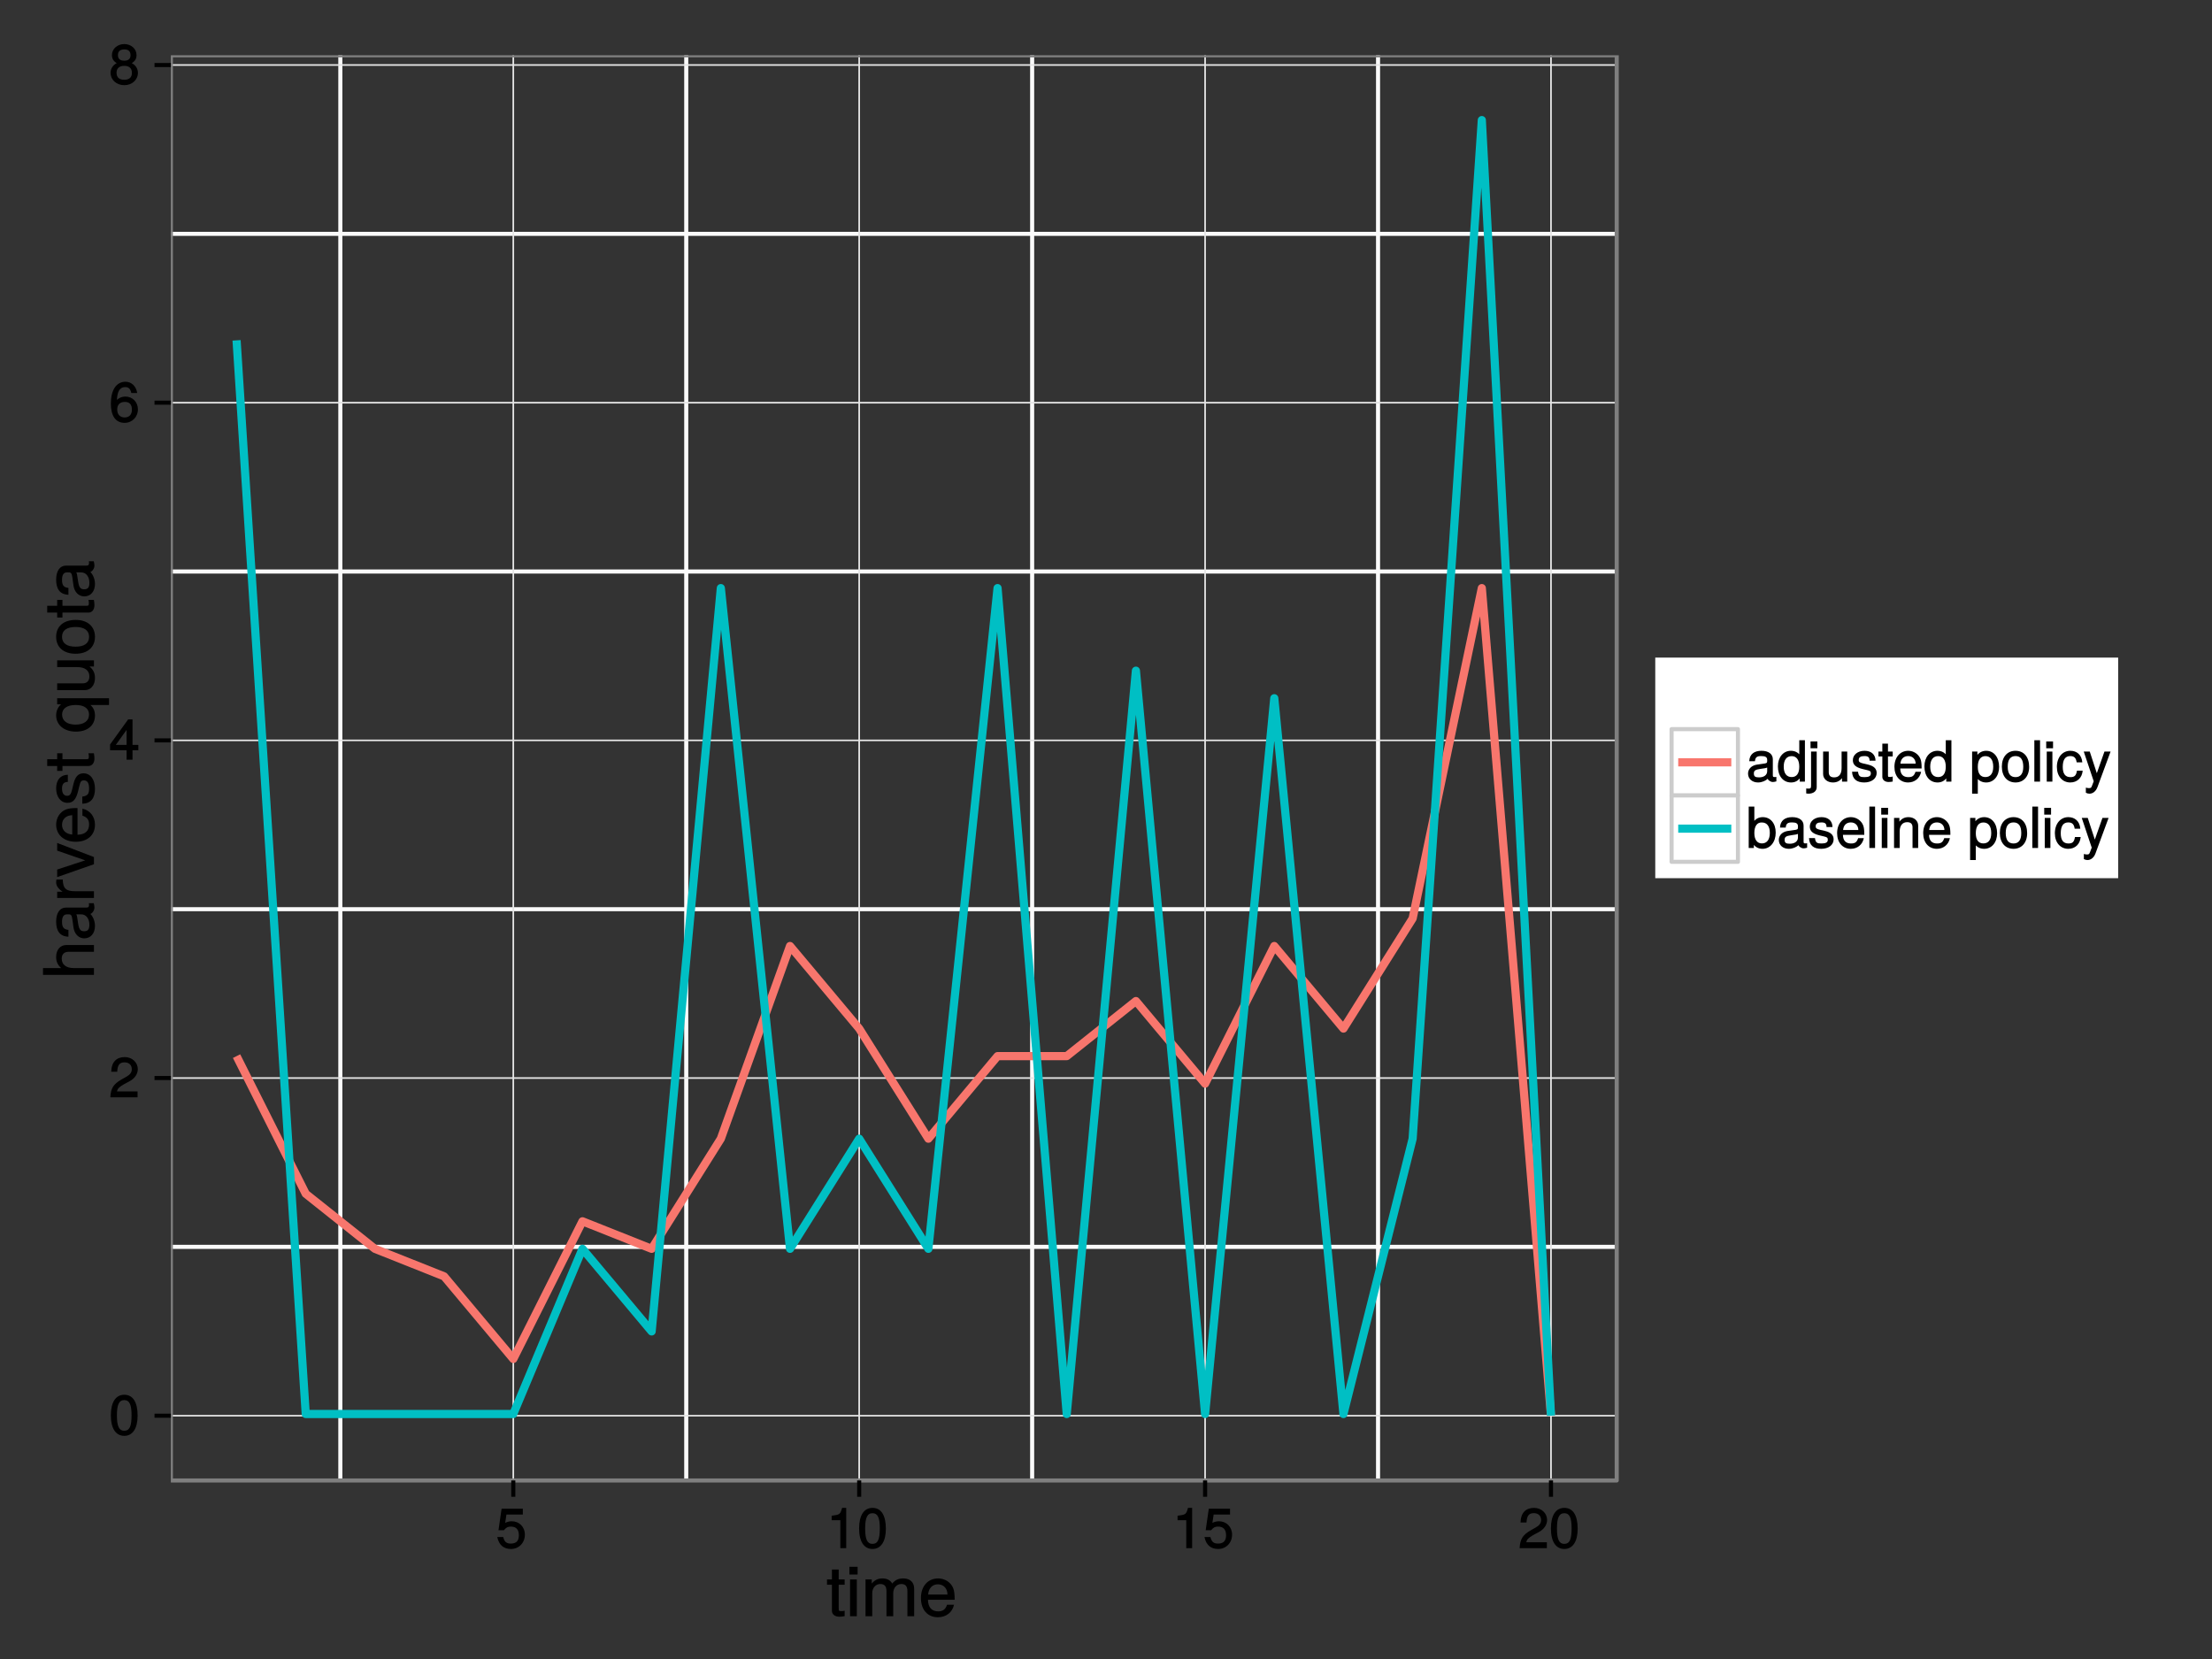 <?xml version="1.0" encoding="UTF-8"?>
<svg xmlns="http://www.w3.org/2000/svg" xmlns:xlink="http://www.w3.org/1999/xlink" width="576pt" height="432pt" viewBox="0 0 576 432" version="1.1">
<rect x="0" y="0" width="576" height="432" fill="#333333" stroke="none"/>
<defs>
<g>
<symbol overflow="visible" id="glyph0-0">
<path style="stroke:none;" d=""/>
</symbol>
<symbol overflow="visible" id="glyph0-1">
<path style="stroke:none;" d="M 7.438 -5.047 C 7.438 -8.594 6.188 -10.484 3.969 -10.484 C 1.75 -10.484 0.469 -8.562 0.469 -5.125 C 0.469 -1.688 1.766 0.219 3.969 0.219 C 6.125 0.219 7.438 -1.688 7.438 -5.047 Z M 5.859 -5.156 C 5.859 -2.266 5.344 -1.109 3.938 -1.109 C 2.594 -1.109 2.047 -2.312 2.047 -5.109 C 2.047 -7.906 2.594 -9.094 3.969 -9.094 C 5.328 -9.094 5.859 -7.891 5.859 -5.156 Z M 5.859 -5.156 "/>
</symbol>
<symbol overflow="visible" id="glyph0-2">
<path style="stroke:none;" d="M 7.484 -7.344 C 7.484 -9.078 6.016 -10.484 4.094 -10.484 C 2 -10.484 0.641 -9.281 0.562 -6.672 L 2.125 -6.672 C 2.219 -8.516 2.797 -9.109 4.047 -9.109 C 5.203 -9.109 5.922 -8.406 5.922 -7.312 C 5.922 -6.516 5.484 -5.922 4.578 -5.406 L 3.25 -4.656 C 1.125 -3.438 0.469 -2.375 0.328 0 L 7.422 0 L 7.422 -1.531 L 2.078 -1.531 C 2.172 -2.219 2.594 -2.656 3.844 -3.391 L 5.281 -4.156 C 6.719 -4.922 7.484 -6.094 7.484 -7.344 Z M 7.484 -7.344 "/>
</symbol>
<symbol overflow="visible" id="glyph0-3">
<path style="stroke:none;" d="M 7.625 -2.578 L 7.625 -3.859 L 6.109 -3.859 L 6.109 -10.484 L 4.969 -10.484 L 0.266 -3.969 L 0.266 -2.453 L 4.562 -2.453 L 4.562 0 L 6.109 0 L 6.109 -2.453 L 7.625 -2.453 Z M 4.703 -3.859 L 1.766 -3.859 L 4.797 -8.078 L 4.562 -8.188 L 4.562 -3.859 Z M 4.703 -3.859 "/>
</symbol>
<symbol overflow="visible" id="glyph0-4">
<path style="stroke:none;" d="M 7.516 -3.297 C 7.516 -5.203 6.094 -6.625 4.266 -6.625 C 3.25 -6.625 2.359 -6.188 1.812 -5.453 L 2.047 -5.344 C 2.062 -7.844 2.734 -9.094 4.188 -9.094 C 5.078 -9.094 5.562 -8.656 5.797 -7.547 L 7.328 -7.547 C 7.062 -9.344 5.828 -10.484 4.281 -10.484 C 1.906 -10.484 0.469 -8.344 0.469 -4.781 C 0.469 -1.594 1.719 0.219 4.047 0.219 C 6 0.219 7.516 -1.297 7.516 -3.297 Z M 5.953 -3.203 C 5.953 -1.922 5.234 -1.188 4.062 -1.188 C 2.875 -1.188 2.125 -1.953 2.125 -3.266 C 2.125 -4.531 2.859 -5.234 4.109 -5.234 C 5.328 -5.234 5.953 -4.562 5.953 -3.203 Z M 5.953 -3.203 "/>
</symbol>
<symbol overflow="visible" id="glyph0-5">
<path style="stroke:none;" d="M 7.516 -3.016 C 7.516 -4.156 6.812 -5.078 5.906 -5.516 C 6.766 -6.031 7.156 -6.656 7.156 -7.625 C 7.156 -9.219 5.781 -10.484 3.969 -10.484 C 2.156 -10.484 0.75 -9.219 0.75 -7.625 C 0.75 -6.672 1.141 -6.047 2 -5.516 C 1.109 -5.078 0.391 -4.156 0.391 -3.031 C 0.391 -1.156 1.938 0.219 3.969 0.219 C 5.984 0.219 7.516 -1.156 7.516 -3.016 Z M 5.594 -7.594 C 5.594 -6.641 5.031 -6.156 3.969 -6.156 C 2.891 -6.156 2.312 -6.641 2.312 -7.609 C 2.312 -8.594 2.891 -9.094 3.969 -9.094 C 5.047 -9.094 5.594 -8.594 5.594 -7.594 Z M 5.953 -3 C 5.953 -1.781 5.234 -1.188 3.938 -1.188 C 2.688 -1.188 1.953 -1.797 1.953 -3 C 1.953 -4.188 2.688 -4.812 3.969 -4.812 C 5.234 -4.812 5.953 -4.188 5.953 -3 Z M 5.953 -3 "/>
</symbol>
<symbol overflow="visible" id="glyph0-6">
<path style="stroke:none;" d="M 7.516 -3.516 C 7.516 -5.531 6.047 -7 4.094 -7 C 3.375 -7 2.688 -6.766 2.391 -6.562 L 2.719 -8.75 L 6.984 -8.75 L 6.984 -10.266 L 1.453 -10.266 L 0.641 -4.656 L 2.047 -4.656 C 2.672 -5.391 3.062 -5.609 3.859 -5.609 C 5.234 -5.609 5.953 -4.859 5.953 -3.344 C 5.953 -1.875 5.25 -1.188 3.859 -1.188 C 2.75 -1.188 2.203 -1.594 1.875 -2.891 L 0.328 -2.891 C 0.781 -0.719 2.078 0.219 3.891 0.219 C 5.953 0.219 7.516 -1.359 7.516 -3.516 Z M 7.516 -3.516 "/>
</symbol>
<symbol overflow="visible" id="glyph0-7">
<path style="stroke:none;" d="M 5.125 -0.125 L 5.125 -10.484 L 4.047 -10.484 C 3.578 -8.766 3.422 -8.703 1.328 -8.438 L 1.328 -7.281 L 3.594 -7.281 L 3.594 0 L 5.125 0 Z M 5.125 -0.125 "/>
</symbol>
<symbol overflow="visible" id="glyph0-8">
<path style="stroke:none;" d="M 7.844 -0.156 L 7.844 -1.234 C 7.578 -1.188 7.516 -1.188 7.453 -1.188 C 7.031 -1.188 6.922 -1.25 6.922 -1.625 L 6.922 -5.828 C 6.922 -7.172 5.812 -8.031 3.969 -8.031 C 2.125 -8.031 0.859 -7.188 0.781 -5.312 L 2.266 -5.312 C 2.375 -6.375 2.797 -6.656 3.922 -6.656 C 5 -6.656 5.453 -6.375 5.453 -5.656 L 5.453 -5.344 C 5.453 -4.844 5.297 -4.766 4.344 -4.656 C 2.656 -4.438 2.391 -4.375 1.938 -4.188 C 1.047 -3.828 0.469 -3.016 0.469 -2.094 C 0.469 -0.719 1.562 0.219 3.078 0.219 C 4.047 0.219 5.078 -0.219 5.562 -0.734 C 5.641 -0.453 6.297 0.094 6.891 0.094 C 7.125 0.094 7.312 0.078 7.844 -0.062 Z M 5.453 -2.734 C 5.453 -1.656 4.516 -1.109 3.344 -1.109 C 2.406 -1.109 1.984 -1.297 1.984 -2.125 C 1.984 -2.906 2.391 -3.125 3.672 -3.312 C 4.938 -3.484 5.203 -3.547 5.453 -3.656 Z M 5.453 -2.734 "/>
</symbol>
<symbol overflow="visible" id="glyph0-9">
<path style="stroke:none;" d="M 7.266 -0.125 L 7.266 -10.781 L 5.797 -10.781 L 5.797 -6.734 L 6.016 -6.828 C 5.516 -7.594 4.625 -8.031 3.609 -8.031 C 1.656 -8.031 0.234 -6.375 0.234 -3.969 C 0.234 -1.422 1.625 0.219 3.656 0.219 C 4.703 0.219 5.5 -0.203 6.156 -1.141 L 5.922 -1.234 L 5.922 0 L 7.266 0 Z M 5.797 -3.875 C 5.797 -2.125 5.094 -1.188 3.828 -1.188 C 2.5 -1.188 1.75 -2.141 1.75 -3.906 C 1.75 -5.656 2.5 -6.641 3.812 -6.641 C 5.109 -6.641 5.797 -5.625 5.797 -3.875 Z M 5.797 -3.875 "/>
</symbol>
<symbol overflow="visible" id="glyph0-10">
<path style="stroke:none;" d="M 2.328 1.438 L 2.328 -7.828 L 0.859 -7.828 L 0.859 0.969 C 0.859 1.688 0.766 1.859 0.031 1.812 L -0.406 1.781 L -0.406 3.078 C -0.109 3.125 -0.047 3.141 0.141 3.141 C 1.5 3.141 2.328 2.469 2.328 1.438 Z M 2.5 -8.812 L 2.5 -10.453 L 0.719 -10.453 L 0.719 -8.688 L 2.5 -8.688 Z M 2.5 -8.812 "/>
</symbol>
<symbol overflow="visible" id="glyph0-11">
<path style="stroke:none;" d="M 7.078 -0.125 L 7.078 -7.828 L 5.609 -7.828 L 5.609 -3.516 C 5.609 -1.969 4.938 -1.109 3.688 -1.109 C 2.734 -1.109 2.266 -1.547 2.266 -2.453 L 2.266 -7.828 L 0.797 -7.828 L 0.797 -1.969 C 0.797 -0.719 1.875 0.219 3.344 0.219 C 4.453 0.219 5.25 -0.203 5.953 -1.203 L 5.719 -1.297 L 5.719 0 L 7.078 0 Z M 7.078 -0.125 "/>
</symbol>
<symbol overflow="visible" id="glyph0-12">
<path style="stroke:none;" d="M 6.734 -2.25 C 6.734 -3.375 5.984 -4.078 4.484 -4.438 L 3.328 -4.703 C 2.344 -4.938 2.062 -5.109 2.062 -5.641 C 2.062 -6.344 2.547 -6.656 3.531 -6.656 C 4.5 -6.656 4.875 -6.375 4.891 -5.453 L 6.438 -5.453 C 6.422 -7.062 5.312 -8.031 3.578 -8.031 C 1.812 -8.031 0.531 -6.984 0.531 -5.594 C 0.531 -4.406 1.281 -3.719 3.062 -3.281 L 4.188 -3.016 C 5.031 -2.812 5.219 -2.688 5.219 -2.141 C 5.219 -1.438 4.656 -1.172 3.594 -1.172 C 2.516 -1.172 2.047 -1.281 1.875 -2.578 L 0.328 -2.578 C 0.406 -0.688 1.531 0.219 3.5 0.219 C 5.406 0.219 6.734 -0.797 6.734 -2.25 Z M 6.734 -2.25 "/>
</symbol>
<symbol overflow="visible" id="glyph0-13">
<path style="stroke:none;" d="M 3.781 -0.125 L 3.781 -1.328 C 3.5 -1.234 3.312 -1.219 3.078 -1.219 C 2.562 -1.219 2.547 -1.219 2.547 -1.75 L 2.547 -6.562 L 3.781 -6.562 L 3.781 -7.828 L 2.547 -7.828 L 2.547 -9.891 L 1.078 -9.891 L 1.078 -7.828 L 0.062 -7.828 L 0.062 -6.562 L 1.078 -6.562 L 1.078 -1.219 C 1.078 -0.469 1.75 0.094 2.672 0.094 C 2.969 0.094 3.25 0.078 3.781 -0.016 Z M 3.781 -0.125 "/>
</symbol>
<symbol overflow="visible" id="glyph0-14">
<path style="stroke:none;" d="M 7.516 -3.562 C 7.516 -4.656 7.438 -5.344 7.219 -5.906 C 6.734 -7.141 5.453 -8.031 4.031 -8.031 C 1.938 -8.031 0.438 -6.344 0.438 -3.859 C 0.438 -1.391 1.891 0.219 4 0.219 C 5.734 0.219 7.062 -0.891 7.391 -2.562 L 5.922 -2.562 C 5.547 -1.422 5.016 -1.172 4.047 -1.172 C 2.797 -1.172 1.984 -1.828 1.953 -3.422 L 7.516 -3.422 Z M 6.188 -4.531 C 6.188 -4.531 6 -4.672 6 -4.688 L 2 -4.688 C 2.094 -5.875 2.812 -6.656 4.016 -6.656 C 5.203 -6.656 5.969 -5.812 5.969 -4.625 Z M 6.188 -4.531 "/>
</symbol>
<symbol overflow="visible" id="glyph0-15">
<path style="stroke:none;" d=""/>
</symbol>
<symbol overflow="visible" id="glyph0-16">
<path style="stroke:none;" d="M 7.672 -3.828 C 7.672 -6.375 6.297 -8.031 4.297 -8.031 C 3.266 -8.031 2.344 -7.531 1.781 -6.641 L 2.016 -6.547 L 2.016 -7.828 L 0.641 -7.828 L 0.641 3.141 L 2.125 3.141 L 2.125 -1.031 L 1.891 -0.938 C 2.516 -0.156 3.328 0.219 4.312 0.219 C 6.25 0.219 7.672 -1.422 7.672 -3.828 Z M 6.141 -3.859 C 6.141 -2.141 5.406 -1.188 4.094 -1.188 C 2.828 -1.188 2.125 -2.078 2.125 -3.844 C 2.125 -5.625 2.828 -6.641 4.094 -6.641 C 5.422 -6.641 6.141 -5.656 6.141 -3.859 Z M 6.141 -3.859 "/>
</symbol>
<symbol overflow="visible" id="glyph0-17">
<path style="stroke:none;" d="M 7.484 -3.844 C 7.484 -6.453 6.094 -8.031 3.922 -8.031 C 1.797 -8.031 0.375 -6.438 0.375 -3.906 C 0.375 -1.375 1.781 0.219 3.938 0.219 C 6.047 0.219 7.484 -1.375 7.484 -3.844 Z M 5.953 -3.859 C 5.953 -2.094 5.266 -1.172 3.938 -1.172 C 2.594 -1.172 1.906 -2.078 1.906 -3.906 C 1.906 -5.719 2.594 -6.656 3.938 -6.656 C 5.281 -6.656 5.953 -5.734 5.953 -3.859 Z M 5.953 -3.859 "/>
</symbol>
<symbol overflow="visible" id="glyph0-18">
<path style="stroke:none;" d="M 2.312 -0.125 L 2.312 -10.781 L 0.828 -10.781 L 0.828 0 L 2.312 0 Z M 2.312 -0.125 "/>
</symbol>
<symbol overflow="visible" id="glyph0-19">
<path style="stroke:none;" d="M 2.328 -0.125 L 2.328 -7.828 L 0.859 -7.828 L 0.859 0 L 2.328 0 Z M 2.5 -8.812 L 2.5 -10.453 L 0.719 -10.453 L 0.719 -8.688 L 2.5 -8.688 Z M 2.5 -8.812 "/>
</symbol>
<symbol overflow="visible" id="glyph0-20">
<path style="stroke:none;" d="M 6.875 -2.859 L 5.531 -2.859 C 5.312 -1.516 4.844 -1.172 3.812 -1.172 C 2.5 -1.172 1.828 -2.047 1.828 -3.828 C 1.828 -5.719 2.484 -6.656 3.781 -6.656 C 4.797 -6.656 5.281 -6.188 5.453 -5.016 L 6.922 -5.016 C 6.766 -6.984 5.484 -8.031 3.797 -8.031 C 1.766 -8.031 0.297 -6.344 0.297 -3.828 C 0.297 -1.391 1.75 0.219 3.781 0.219 C 5.594 0.219 6.859 -1 7.016 -2.859 Z M 6.875 -2.859 "/>
</symbol>
<symbol overflow="visible" id="glyph0-21">
<path style="stroke:none;" d="M 6.891 -7.828 L 5.484 -7.828 L 3.359 -1.797 L 3.625 -1.797 L 1.656 -7.828 L 0.094 -7.828 L 2.688 -0.094 L 2.234 1.094 C 2.031 1.625 1.938 1.688 1.406 1.688 C 1.234 1.688 1.031 1.656 0.641 1.562 L 0.641 2.891 C 0.922 3.047 1.266 3.141 1.578 3.141 C 2.438 3.141 3.25 2.531 3.656 1.453 L 7.078 -7.828 Z M 6.891 -7.828 "/>
</symbol>
<symbol overflow="visible" id="glyph0-22">
<path style="stroke:none;" d="M 7.672 -3.984 C 7.672 -6.438 6.297 -8.031 4.312 -8.031 C 3.266 -8.031 2.438 -7.609 1.875 -6.75 L 2.109 -6.656 L 2.109 -10.781 L 0.641 -10.781 L 0.641 0 L 1.984 0 L 1.984 -1.203 L 1.75 -1.109 C 2.328 -0.234 3.203 0.219 4.25 0.219 C 6.234 0.219 7.672 -1.547 7.672 -3.984 Z M 6.141 -3.922 C 6.141 -2.203 5.391 -1.188 4.078 -1.188 C 2.812 -1.188 2.109 -2.188 2.109 -3.906 C 2.109 -5.672 2.812 -6.703 4.078 -6.641 C 5.422 -6.641 6.141 -5.609 6.141 -3.922 Z M 6.141 -3.922 "/>
</symbol>
<symbol overflow="visible" id="glyph0-23">
<path style="stroke:none;" d="M 7.141 -0.125 L 7.141 -5.828 C 7.141 -7.094 6.078 -8.031 4.625 -8.031 C 3.5 -8.031 2.672 -7.562 2.016 -6.516 L 2.25 -6.406 L 2.25 -7.828 L 0.859 -7.828 L 0.859 0 L 2.328 0 L 2.328 -4.297 C 2.328 -5.828 3.047 -6.719 4.266 -6.719 C 5.219 -6.719 5.672 -6.266 5.672 -5.359 L 5.672 0 L 7.141 0 Z M 7.141 -0.125 "/>
</symbol>
<symbol overflow="visible" id="glyph1-0">
<path style="stroke:none;" d=""/>
</symbol>
<symbol overflow="visible" id="glyph1-1">
<path style="stroke:none;" d="M 4.703 -0.078 L 4.703 -1.438 C 4.375 -1.344 4.141 -1.328 3.859 -1.328 C 3.203 -1.328 3.156 -1.438 3.156 -2.109 L 3.156 -8.203 L 4.703 -8.203 L 4.703 -9.578 L 3.156 -9.578 L 3.156 -12.172 L 1.391 -12.172 L 1.391 -9.578 L 0.109 -9.578 L 0.109 -8.203 L 1.391 -8.203 L 1.391 -1.438 C 1.391 -0.484 2.172 0.125 3.344 0.125 C 3.703 0.125 4.062 0.094 4.703 -0.016 Z M 4.703 -0.078 "/>
</symbol>
<symbol overflow="visible" id="glyph1-2">
<path style="stroke:none;" d="M 2.875 -0.078 L 2.875 -9.578 L 1.109 -9.578 L 1.109 0 L 2.875 0 Z M 3.078 -10.922 L 3.078 -12.875 L 0.938 -12.875 L 0.938 -10.859 L 3.078 -10.859 Z M 3.078 -10.922 "/>
</symbol>
<symbol overflow="visible" id="glyph1-3">
<path style="stroke:none;" d="M 13.812 -0.078 L 13.812 -7.141 C 13.812 -8.844 12.75 -9.844 10.984 -9.844 C 9.719 -9.844 8.859 -9.438 8.094 -8.516 C 7.609 -9.375 6.766 -9.844 5.547 -9.844 C 4.281 -9.844 3.344 -9.344 2.531 -8.203 L 2.766 -8.172 L 2.766 -9.578 L 1.141 -9.578 L 1.141 0 L 2.891 0 L 2.891 -6 C 2.891 -7.359 3.766 -8.391 4.984 -8.391 C 6.109 -8.391 6.594 -7.781 6.594 -6.562 L 6.594 0 L 8.359 0 L 8.359 -6 C 8.359 -7.359 9.234 -8.391 10.453 -8.391 C 11.562 -8.391 12.047 -7.766 12.047 -6.562 L 12.047 0 L 13.812 0 Z M 13.812 -0.078 "/>
</symbol>
<symbol overflow="visible" id="glyph1-4">
<path style="stroke:none;" d="M 9.359 -4.359 C 9.359 -5.719 9.25 -6.594 8.984 -7.297 C 8.375 -8.844 6.797 -9.844 5.047 -9.844 C 2.406 -9.844 0.578 -7.828 0.578 -4.734 C 0.578 -1.641 2.359 0.266 5 0.266 C 7.156 0.266 8.781 -1.031 9.188 -3 L 7.375 -3 C 6.969 -1.75 6.266 -1.266 5.062 -1.266 C 3.484 -1.266 2.453 -2.203 2.406 -4.281 L 9.359 -4.281 Z M 7.719 -5.641 C 7.719 -5.641 7.531 -5.656 7.531 -5.656 L 2.453 -5.656 C 2.578 -7.25 3.516 -8.312 5.016 -8.312 C 6.5 -8.312 7.484 -7.156 7.484 -5.688 Z M 7.719 -5.641 "/>
</symbol>
<symbol overflow="visible" id="glyph2-0">
<path style="stroke:none;" d=""/>
</symbol>
<symbol overflow="visible" id="glyph2-1">
<path style="stroke:none;" d="M -0.078 -8.875 L -7.203 -8.875 C -8.781 -8.875 -9.844 -7.609 -9.844 -5.781 C -9.844 -4.453 -9.391 -3.531 -8.25 -2.641 L -8.203 -2.875 L -13.266 -2.875 L -13.266 -1.109 L 0 -1.109 L 0 -2.875 L -5.281 -2.875 C -7.203 -2.875 -8.391 -3.766 -8.391 -5.312 C -8.391 -6.375 -7.844 -7.109 -6.609 -7.109 L 0 -7.109 L 0 -8.875 Z M -0.078 -8.875 "/>
</symbol>
<symbol overflow="visible" id="glyph2-2">
<path style="stroke:none;" d="M -0.109 -9.75 L -1.328 -9.75 C -1.281 -9.469 -1.281 -9.391 -1.281 -9.312 C -1.281 -8.781 -1.469 -8.625 -1.938 -8.625 L -7.203 -8.625 C -8.875 -8.625 -9.844 -7.266 -9.844 -4.953 C -9.844 -2.656 -8.953 -1.109 -6.641 -1.031 L -6.641 -2.812 C -7.859 -2.938 -8.312 -3.484 -8.312 -4.891 C -8.312 -6.25 -7.891 -6.859 -6.984 -6.859 L -6.594 -6.859 C -5.953 -6.859 -5.766 -6.625 -5.609 -5.438 C -5.344 -3.312 -5.281 -2.984 -5.047 -2.406 C -4.594 -1.312 -3.672 -0.609 -2.516 -0.609 C -0.812 -0.609 0.266 -1.938 0.266 -3.859 C 0.266 -5.062 -0.25 -6.312 -0.938 -6.969 C -0.469 -7.078 0.125 -7.859 0.125 -8.609 C 0.125 -8.906 0.094 -9.141 -0.047 -9.75 Z M -3.328 -6.859 C -1.984 -6.859 -1.188 -5.641 -1.188 -4.172 C -1.188 -3 -1.531 -2.453 -2.562 -2.453 C -3.547 -2.453 -3.906 -2.984 -4.141 -4.594 C -4.359 -6.172 -4.422 -6.5 -4.594 -6.859 Z M -3.328 -6.859 "/>
</symbol>
<symbol overflow="visible" id="glyph2-3">
<path style="stroke:none;" d="M -8.188 -5.906 L -9.781 -5.906 C -9.828 -5.531 -9.844 -5.406 -9.844 -5.203 C -9.844 -4.234 -9.234 -3.391 -7.828 -2.516 L -7.797 -2.75 L -9.578 -2.75 L -9.578 -1.109 L 0 -1.109 L 0 -2.875 L -4.969 -2.875 C -7.094 -2.875 -8.078 -3.453 -8.125 -5.906 Z M -8.188 -5.906 "/>
</symbol>
<symbol overflow="visible" id="glyph2-4">
<path style="stroke:none;" d="M -9.578 -8.75 L -9.578 -6.906 L -1.906 -4.25 L -1.859 -4.516 L -9.578 -1.984 L -9.578 -0.016 L 0 -3.359 L 0 -5.234 L -9.578 -8.906 Z M -9.578 -8.75 "/>
</symbol>
<symbol overflow="visible" id="glyph2-5">
<path style="stroke:none;" d="M -4.359 -9.359 C -5.719 -9.359 -6.594 -9.25 -7.297 -8.984 C -8.844 -8.375 -9.844 -6.797 -9.844 -5.047 C -9.844 -2.406 -7.828 -0.578 -4.734 -0.578 C -1.641 -0.578 0.266 -2.359 0.266 -5 C 0.266 -7.156 -1.031 -8.781 -3 -9.188 L -3 -7.375 C -1.75 -6.969 -1.266 -6.266 -1.266 -5.062 C -1.266 -3.484 -2.203 -2.453 -4.281 -2.406 L -4.281 -9.359 Z M -5.641 -7.719 C -5.641 -7.719 -5.656 -7.531 -5.656 -7.531 L -5.656 -2.453 C -7.25 -2.578 -8.312 -3.516 -8.312 -5.016 C -8.312 -6.5 -7.156 -7.484 -5.688 -7.484 Z M -5.641 -7.719 "/>
</symbol>
<symbol overflow="visible" id="glyph2-6">
<path style="stroke:none;" d="M -2.719 -8.391 C -4.125 -8.391 -4.891 -7.469 -5.344 -5.594 L -5.688 -4.156 C -5.969 -2.938 -6.297 -2.531 -6.969 -2.531 C -7.828 -2.531 -8.312 -3.188 -8.312 -4.406 C -8.312 -5.609 -7.859 -6.125 -6.797 -6.156 L -6.797 -8.016 C -8.734 -7.984 -9.844 -6.641 -9.844 -4.469 C -9.844 -2.266 -8.641 -0.703 -6.891 -0.703 C -5.422 -0.703 -4.641 -1.609 -4.109 -3.828 L -3.766 -5.234 C -3.516 -6.281 -3.281 -6.547 -2.594 -6.547 C -1.703 -6.547 -1.266 -5.812 -1.266 -4.5 C -1.266 -3.156 -1.516 -2.516 -3.031 -2.328 L -3.031 -0.469 C -0.781 -0.547 0.266 -1.906 0.266 -4.375 C 0.266 -6.75 -0.906 -8.391 -2.719 -8.391 Z M -2.719 -8.391 "/>
</symbol>
<symbol overflow="visible" id="glyph2-7">
<path style="stroke:none;" d="M -0.078 -4.703 L -1.438 -4.703 C -1.344 -4.375 -1.328 -4.141 -1.328 -3.859 C -1.328 -3.203 -1.438 -3.156 -2.109 -3.156 L -8.203 -3.156 L -8.203 -4.703 L -9.578 -4.703 L -9.578 -3.156 L -12.172 -3.156 L -12.172 -1.391 L -9.578 -1.391 L -9.578 -0.109 L -8.203 -0.109 L -8.203 -1.391 L -1.438 -1.391 C -0.484 -1.391 0.125 -2.172 0.125 -3.344 C 0.125 -3.703 0.094 -4.062 -0.016 -4.703 Z M -0.078 -4.703 "/>
</symbol>
<symbol overflow="visible" id="glyph2-8">
<path style="stroke:none;" d=""/>
</symbol>
<symbol overflow="visible" id="glyph2-9">
<path style="stroke:none;" d="M 3.859 -9.031 L -9.578 -9.031 L -9.578 -7.438 L -8.25 -7.438 L -8.281 -7.672 C -9.266 -6.969 -9.844 -5.812 -9.844 -4.578 C -9.844 -2.094 -7.812 -0.328 -4.688 -0.328 C -1.625 -0.328 0.266 -2.016 0.266 -4.5 C 0.266 -5.812 -0.219 -6.797 -1.234 -7.5 L -1.297 -7.266 L 3.922 -7.266 L 3.922 -9.031 Z M -4.734 -7.266 C -2.578 -7.266 -1.281 -6.375 -1.281 -4.781 C -1.281 -3.125 -2.594 -2.156 -4.781 -2.156 C -6.969 -2.156 -8.297 -3.125 -8.297 -4.781 C -8.297 -6.391 -6.938 -7.266 -4.734 -7.266 Z M -4.734 -7.266 "/>
</symbol>
<symbol overflow="visible" id="glyph2-10">
<path style="stroke:none;" d="M -0.078 -8.797 L -9.578 -8.797 L -9.578 -7.031 L -4.297 -7.031 C -2.375 -7.031 -1.188 -6.172 -1.188 -4.609 C -1.188 -3.422 -1.844 -2.797 -2.969 -2.797 L -9.578 -2.797 L -9.578 -1.031 L -2.375 -1.031 C -0.812 -1.031 0.266 -2.344 0.266 -4.172 C 0.266 -5.562 -0.234 -6.531 -1.469 -7.422 L -1.531 -7.188 L 0 -7.188 L 0 -8.797 Z M -0.078 -8.797 "/>
</symbol>
<symbol overflow="visible" id="glyph2-11">
<path style="stroke:none;" d="M -4.719 -9.312 C -7.969 -9.312 -9.844 -7.609 -9.844 -4.891 C -9.844 -2.25 -7.953 -0.5 -4.781 -0.5 C -1.625 -0.5 0.266 -2.234 0.266 -4.906 C 0.266 -7.562 -1.625 -9.312 -4.719 -9.312 Z M -4.734 -7.469 C -2.516 -7.469 -1.266 -6.562 -1.266 -4.906 C -1.266 -3.234 -2.5 -2.344 -4.781 -2.344 C -7.062 -2.344 -8.312 -3.234 -8.312 -4.906 C -8.312 -6.609 -7.078 -7.469 -4.734 -7.469 Z M -4.734 -7.469 "/>
</symbol>
</g>
<clipPath id="clip1">
  <path d="M 44.488 324 L 421.992 324 L 421.992 326 L 44.488 326 Z M 44.488 324 "/>
</clipPath>
<clipPath id="clip2">
  <path d="M 44.488 236 L 421.992 236 L 421.992 238 L 44.488 238 Z M 44.488 236 "/>
</clipPath>
<clipPath id="clip3">
  <path d="M 44.488 148 L 421.992 148 L 421.992 150 L 44.488 150 Z M 44.488 148 "/>
</clipPath>
<clipPath id="clip4">
  <path d="M 44.488 60 L 421.992 60 L 421.992 62 L 44.488 62 Z M 44.488 60 "/>
</clipPath>
<clipPath id="clip5">
  <path d="M 88 14.398 L 90 14.398 L 90 386.512 L 88 386.512 Z M 88 14.398 "/>
</clipPath>
<clipPath id="clip6">
  <path d="M 178 14.398 L 180 14.398 L 180 386.512 L 178 386.512 Z M 178 14.398 "/>
</clipPath>
<clipPath id="clip7">
  <path d="M 268 14.398 L 270 14.398 L 270 386.512 L 268 386.512 Z M 268 14.398 "/>
</clipPath>
<clipPath id="clip8">
  <path d="M 358 14.398 L 360 14.398 L 360 386.512 L 358 386.512 Z M 358 14.398 "/>
</clipPath>
<clipPath id="clip9">
  <path d="M 44.488 368 L 421.992 368 L 421.992 369 L 44.488 369 Z M 44.488 368 "/>
</clipPath>
<clipPath id="clip10">
  <path d="M 44.488 280 L 421.992 280 L 421.992 281 L 44.488 281 Z M 44.488 280 "/>
</clipPath>
<clipPath id="clip11">
  <path d="M 44.488 192 L 421.992 192 L 421.992 193 L 44.488 193 Z M 44.488 192 "/>
</clipPath>
<clipPath id="clip12">
  <path d="M 44.488 104 L 421.992 104 L 421.992 106 L 44.488 106 Z M 44.488 104 "/>
</clipPath>
<clipPath id="clip13">
  <path d="M 44.488 16 L 421.992 16 L 421.992 18 L 44.488 18 Z M 44.488 16 "/>
</clipPath>
<clipPath id="clip14">
  <path d="M 133 14.398 L 134 14.398 L 134 386 L 133 386 Z M 133 14.398 "/>
</clipPath>
<clipPath id="clip15">
  <path d="M 223 14.398 L 224 14.398 L 224 386 L 223 386 Z M 223 14.398 "/>
</clipPath>
<clipPath id="clip16">
  <path d="M 313 14.398 L 315 14.398 L 315 386 L 313 386 Z M 313 14.398 "/>
</clipPath>
<clipPath id="clip17">
  <path d="M 403 14.398 L 405 14.398 L 405 386 L 403 386 Z M 403 14.398 "/>
</clipPath>
<clipPath id="clip18">
  <path d="M 44.488 14.398 L 421.992 14.398 L 421.992 386.512 L 44.488 386.512 Z M 44.488 14.398 "/>
</clipPath>
</defs>
<g id="surface6783">
<g clip-path="url(#clip1)" clip-rule="nonzero">
<path style="fill:none;stroke-width:1.063;stroke-linecap:butt;stroke-linejoin:round;stroke:rgb(98.039%,98.039%,98.039%);stroke-opacity:1;stroke-miterlimit:10;" d="M 44.488 324.68 L 420.992 324.68 "/>
</g>
<g clip-path="url(#clip2)" clip-rule="nonzero">
<path style="fill:none;stroke-width:1.063;stroke-linecap:butt;stroke-linejoin:round;stroke:rgb(98.039%,98.039%,98.039%);stroke-opacity:1;stroke-miterlimit:10;" d="M 44.488 236.754 L 420.992 236.754 "/>
</g>
<g clip-path="url(#clip3)" clip-rule="nonzero">
<path style="fill:none;stroke-width:1.063;stroke-linecap:butt;stroke-linejoin:round;stroke:rgb(98.039%,98.039%,98.039%);stroke-opacity:1;stroke-miterlimit:10;" d="M 44.488 148.824 L 420.992 148.824 "/>
</g>
<g clip-path="url(#clip4)" clip-rule="nonzero">
<path style="fill:none;stroke-width:1.063;stroke-linecap:butt;stroke-linejoin:round;stroke:rgb(98.039%,98.039%,98.039%);stroke-opacity:1;stroke-miterlimit:10;" d="M 44.488 60.895 L 420.992 60.895 "/>
</g>
<g clip-path="url(#clip5)" clip-rule="nonzero">
<path style="fill:none;stroke-width:1.063;stroke-linecap:butt;stroke-linejoin:round;stroke:rgb(98.039%,98.039%,98.039%);stroke-opacity:1;stroke-miterlimit:10;" d="M 88.621 385.512 L 88.621 14.398 "/>
</g>
<g clip-path="url(#clip6)" clip-rule="nonzero">
<path style="fill:none;stroke-width:1.063;stroke-linecap:butt;stroke-linejoin:round;stroke:rgb(98.039%,98.039%,98.039%);stroke-opacity:1;stroke-miterlimit:10;" d="M 178.695 385.512 L 178.695 14.398 "/>
</g>
<g clip-path="url(#clip7)" clip-rule="nonzero">
<path style="fill:none;stroke-width:1.063;stroke-linecap:butt;stroke-linejoin:round;stroke:rgb(98.039%,98.039%,98.039%);stroke-opacity:1;stroke-miterlimit:10;" d="M 268.77 385.512 L 268.77 14.398 "/>
</g>
<g clip-path="url(#clip8)" clip-rule="nonzero">
<path style="fill:none;stroke-width:1.063;stroke-linecap:butt;stroke-linejoin:round;stroke:rgb(98.039%,98.039%,98.039%);stroke-opacity:1;stroke-miterlimit:10;" d="M 358.84 385.512 L 358.84 14.398 "/>
</g>
<g clip-path="url(#clip9)" clip-rule="nonzero">
<path style="fill:none;stroke-width:0.425;stroke-linecap:butt;stroke-linejoin:round;stroke:rgb(89.804%,89.804%,89.804%);stroke-opacity:1;stroke-miterlimit:10;" d="M 44.488 368.645 L 420.992 368.645 "/>
</g>
<g clip-path="url(#clip10)" clip-rule="nonzero">
<path style="fill:none;stroke-width:0.425;stroke-linecap:butt;stroke-linejoin:round;stroke:rgb(89.804%,89.804%,89.804%);stroke-opacity:1;stroke-miterlimit:10;" d="M 44.488 280.715 L 420.992 280.715 "/>
</g>
<g clip-path="url(#clip11)" clip-rule="nonzero">
<path style="fill:none;stroke-width:0.425;stroke-linecap:butt;stroke-linejoin:round;stroke:rgb(89.804%,89.804%,89.804%);stroke-opacity:1;stroke-miterlimit:10;" d="M 44.488 192.789 L 420.992 192.789 "/>
</g>
<g clip-path="url(#clip12)" clip-rule="nonzero">
<path style="fill:none;stroke-width:0.425;stroke-linecap:butt;stroke-linejoin:round;stroke:rgb(89.804%,89.804%,89.804%);stroke-opacity:1;stroke-miterlimit:10;" d="M 44.488 104.859 L 420.992 104.859 "/>
</g>
<g clip-path="url(#clip13)" clip-rule="nonzero">
<path style="fill:none;stroke-width:0.425;stroke-linecap:butt;stroke-linejoin:round;stroke:rgb(89.804%,89.804%,89.804%);stroke-opacity:1;stroke-miterlimit:10;" d="M 44.488 16.93 L 420.992 16.93 "/>
</g>
<g clip-path="url(#clip14)" clip-rule="nonzero">
<path style="fill:none;stroke-width:0.425;stroke-linecap:butt;stroke-linejoin:round;stroke:rgb(89.804%,89.804%,89.804%);stroke-opacity:1;stroke-miterlimit:10;" d="M 133.66 385.512 L 133.66 14.398 "/>
</g>
<g clip-path="url(#clip15)" clip-rule="nonzero">
<path style="fill:none;stroke-width:0.425;stroke-linecap:butt;stroke-linejoin:round;stroke:rgb(89.804%,89.804%,89.804%);stroke-opacity:1;stroke-miterlimit:10;" d="M 223.73 385.512 L 223.73 14.398 "/>
</g>
<g clip-path="url(#clip16)" clip-rule="nonzero">
<path style="fill:none;stroke-width:0.425;stroke-linecap:butt;stroke-linejoin:round;stroke:rgb(89.804%,89.804%,89.804%);stroke-opacity:1;stroke-miterlimit:10;" d="M 313.805 385.512 L 313.805 14.398 "/>
</g>
<g clip-path="url(#clip17)" clip-rule="nonzero">
<path style="fill:none;stroke-width:0.425;stroke-linecap:butt;stroke-linejoin:round;stroke:rgb(89.804%,89.804%,89.804%);stroke-opacity:1;stroke-miterlimit:10;" d="M 403.875 385.512 L 403.875 14.398 "/>
</g>
<path style="fill:none;stroke-width:2.126;stroke-linecap:butt;stroke-linejoin:round;stroke:rgb(97.255%,46.275%,42.745%);stroke-opacity:1;stroke-miterlimit:1;" d="M 61.602 275.012 L 79.613 310.855 L 97.629 325.191 L 115.645 332.359 L 133.66 353.867 L 151.672 318.023 L 169.688 325.191 L 187.703 296.516 L 205.719 246.336 L 223.73 267.84 L 241.746 296.516 L 259.762 275.012 L 277.773 275.012 L 295.789 260.672 L 313.805 282.18 L 331.82 246.336 L 349.832 267.84 L 367.848 239.164 L 385.863 153.141 L 403.875 368.645 "/>
<path style="fill:none;stroke-width:2.126;stroke-linecap:butt;stroke-linejoin:round;stroke:rgb(0%,74.902%,76.863%);stroke-opacity:1;stroke-miterlimit:1;" d="M 61.602 88.621 L 79.613 368.203 L 133.66 368.203 L 151.672 325.191 L 169.688 346.699 L 187.703 153.141 L 205.719 325.191 L 223.73 296.516 L 241.746 325.191 L 259.762 153.141 L 277.773 368.203 L 295.789 174.645 L 313.805 368.203 L 331.82 181.816 L 349.832 368.203 L 367.848 296.516 L 385.863 31.27 L 403.875 368.645 "/>
<g clip-path="url(#clip18)" clip-rule="nonzero">
<path style="fill:none;stroke-width:1.063;stroke-linecap:round;stroke-linejoin:round;stroke:rgb(49.804%,49.804%,49.804%);stroke-opacity:1;stroke-miterlimit:10;" d="M 44.488 385.512 L 420.992 385.512 L 420.992 14.398 L 44.488 14.398 Z M 44.488 385.512 "/>
</g>
<g style="fill:rgb(0%,0%,0%);fill-opacity:1;">
  <use xlink:href="#glyph0-1" x="28.398" y="373.675"/>
</g>
<g style="fill:rgb(0%,0%,0%);fill-opacity:1;">
  <use xlink:href="#glyph0-2" x="28.398" y="285.745"/>
</g>
<g style="fill:rgb(0%,0%,0%);fill-opacity:1;">
  <use xlink:href="#glyph0-3" x="28.398" y="197.819"/>
</g>
<g style="fill:rgb(0%,0%,0%);fill-opacity:1;">
  <use xlink:href="#glyph0-4" x="28.398" y="109.89"/>
</g>
<g style="fill:rgb(0%,0%,0%);fill-opacity:1;">
  <use xlink:href="#glyph0-5" x="28.398" y="21.96"/>
</g>
<path style="fill:none;stroke-width:1.063;stroke-linecap:butt;stroke-linejoin:round;stroke:rgb(0%,0%,0%);stroke-opacity:1;stroke-miterlimit:10;" d="M 40.234 368.645 L 44.488 368.645 "/>
<path style="fill:none;stroke-width:1.063;stroke-linecap:butt;stroke-linejoin:round;stroke:rgb(0%,0%,0%);stroke-opacity:1;stroke-miterlimit:10;" d="M 40.234 280.715 L 44.488 280.715 "/>
<path style="fill:none;stroke-width:1.063;stroke-linecap:butt;stroke-linejoin:round;stroke:rgb(0%,0%,0%);stroke-opacity:1;stroke-miterlimit:10;" d="M 40.234 192.789 L 44.488 192.789 "/>
<path style="fill:none;stroke-width:1.063;stroke-linecap:butt;stroke-linejoin:round;stroke:rgb(0%,0%,0%);stroke-opacity:1;stroke-miterlimit:10;" d="M 40.234 104.859 L 44.488 104.859 "/>
<path style="fill:none;stroke-width:1.063;stroke-linecap:butt;stroke-linejoin:round;stroke:rgb(0%,0%,0%);stroke-opacity:1;stroke-miterlimit:10;" d="M 40.234 16.93 L 44.488 16.93 "/>
<path style="fill:none;stroke-width:1.063;stroke-linecap:butt;stroke-linejoin:round;stroke:rgb(0%,0%,0%);stroke-opacity:1;stroke-miterlimit:10;" d="M 133.66 389.766 L 133.66 385.512 "/>
<path style="fill:none;stroke-width:1.063;stroke-linecap:butt;stroke-linejoin:round;stroke:rgb(0%,0%,0%);stroke-opacity:1;stroke-miterlimit:10;" d="M 223.73 389.766 L 223.73 385.512 "/>
<path style="fill:none;stroke-width:1.063;stroke-linecap:butt;stroke-linejoin:round;stroke:rgb(0%,0%,0%);stroke-opacity:1;stroke-miterlimit:10;" d="M 313.805 389.766 L 313.805 385.512 "/>
<path style="fill:none;stroke-width:1.063;stroke-linecap:butt;stroke-linejoin:round;stroke:rgb(0%,0%,0%);stroke-opacity:1;stroke-miterlimit:10;" d="M 403.875 389.766 L 403.875 385.512 "/>
<g style="fill:rgb(0%,0%,0%);fill-opacity:1;">
  <use xlink:href="#glyph0-6" x="129.16" y="403.132"/>
</g>
<g style="fill:rgb(0%,0%,0%);fill-opacity:1;">
  <use xlink:href="#glyph0-7" x="215.23" y="403.132"/>
  <use xlink:href="#glyph0-1" x="223.24" y="403.132"/>
</g>
<g style="fill:rgb(0%,0%,0%);fill-opacity:1;">
  <use xlink:href="#glyph0-7" x="305.305" y="403.132"/>
  <use xlink:href="#glyph0-6" x="313.314" y="403.132"/>
</g>
<g style="fill:rgb(0%,0%,0%);fill-opacity:1;">
  <use xlink:href="#glyph0-2" x="395.375" y="403.132"/>
  <use xlink:href="#glyph0-1" x="403.385" y="403.132"/>
</g>
<g style="fill:rgb(0%,0%,0%);fill-opacity:1;">
  <use xlink:href="#glyph1-1" x="215.238" y="420.863"/>
  <use xlink:href="#glyph1-2" x="220.242" y="420.863"/>
  <use xlink:href="#glyph1-3" x="224.238" y="420.863"/>
  <use xlink:href="#glyph1-4" x="239.232" y="420.863"/>
</g>
<g style="fill:rgb(0%,0%,0%);fill-opacity:1;">
  <use xlink:href="#glyph2-1" x="24.465" y="254.957"/>
  <use xlink:href="#glyph2-2" x="24.465" y="244.949"/>
  <use xlink:href="#glyph2-3" x="24.465" y="234.941"/>
  <use xlink:href="#glyph2-4" x="24.465" y="228.408"/>
  <use xlink:href="#glyph2-5" x="24.465" y="219.768"/>
  <use xlink:href="#glyph2-6" x="24.465" y="209.76"/>
  <use xlink:href="#glyph2-7" x="24.465" y="200.85"/>
  <use xlink:href="#glyph2-8" x="24.465" y="195.846"/>
  <use xlink:href="#glyph2-9" x="24.465" y="190.842"/>
  <use xlink:href="#glyph2-10" x="24.465" y="180.744"/>
  <use xlink:href="#glyph2-11" x="24.465" y="170.736"/>
  <use xlink:href="#glyph2-7" x="24.465" y="160.908"/>
  <use xlink:href="#glyph2-2" x="24.465" y="155.904"/>
</g>
<path style=" stroke:none;fill-rule:nonzero;fill:rgb(100%,100%,100%);fill-opacity:1;" d="M 431.027 228.676 L 551.566 228.676 L 551.566 171.238 L 431.027 171.238 Z M 431.027 228.676 "/>
<path style="fill-rule:nonzero;fill:rgb(100%,100%,100%);fill-opacity:1;stroke-width:1.063;stroke-linecap:round;stroke-linejoin:round;stroke:rgb(80%,80%,80%);stroke-opacity:1;stroke-miterlimit:10;" d="M 435.277 207.145 L 452.559 207.145 L 452.559 189.863 L 435.277 189.863 Z M 435.277 207.145 "/>
<path style="fill:none;stroke-width:2.126;stroke-linecap:butt;stroke-linejoin:round;stroke:rgb(97.255%,46.275%,42.745%);stroke-opacity:1;stroke-miterlimit:10;" d="M 437.004 198.504 L 450.828 198.504 "/>
<path style="fill-rule:nonzero;fill:rgb(100%,100%,100%);fill-opacity:1;stroke-width:1.063;stroke-linecap:round;stroke-linejoin:round;stroke:rgb(80%,80%,80%);stroke-opacity:1;stroke-miterlimit:10;" d="M 435.277 224.422 L 452.559 224.422 L 452.559 207.141 L 435.277 207.141 Z M 435.277 224.422 "/>
<path style="fill:none;stroke-width:2.126;stroke-linecap:butt;stroke-linejoin:round;stroke:rgb(0%,74.902%,76.863%);stroke-opacity:1;stroke-miterlimit:10;" d="M 437.004 215.781 L 450.828 215.781 "/>
<g style="fill:rgb(0%,0%,0%);fill-opacity:1;">
  <use xlink:href="#glyph0-8" x="454.719" y="203.534"/>
  <use xlink:href="#glyph0-9" x="462.729" y="203.534"/>
  <use xlink:href="#glyph0-10" x="470.738" y="203.534"/>
  <use xlink:href="#glyph0-11" x="473.937" y="203.534"/>
  <use xlink:href="#glyph0-12" x="481.946" y="203.534"/>
  <use xlink:href="#glyph0-13" x="489.078" y="203.534"/>
  <use xlink:href="#glyph0-14" x="492.867" y="203.534"/>
  <use xlink:href="#glyph0-9" x="500.877" y="203.534"/>
  <use xlink:href="#glyph0-15" x="508.887" y="203.534"/>
  <use xlink:href="#glyph0-16" x="512.892" y="203.534"/>
  <use xlink:href="#glyph0-17" x="520.901" y="203.534"/>
  <use xlink:href="#glyph0-18" x="528.911" y="203.534"/>
  <use xlink:href="#glyph0-19" x="532.109" y="203.534"/>
  <use xlink:href="#glyph0-20" x="535.308" y="203.534"/>
  <use xlink:href="#glyph0-21" x="542.511" y="203.534"/>
</g>
<g style="fill:rgb(0%,0%,0%);fill-opacity:1;">
  <use xlink:href="#glyph0-22" x="454.719" y="220.812"/>
  <use xlink:href="#glyph0-8" x="462.729" y="220.812"/>
  <use xlink:href="#glyph0-12" x="470.738" y="220.812"/>
  <use xlink:href="#glyph0-14" x="477.941" y="220.812"/>
  <use xlink:href="#glyph0-18" x="485.951" y="220.812"/>
  <use xlink:href="#glyph0-19" x="489.149" y="220.812"/>
  <use xlink:href="#glyph0-23" x="492.348" y="220.812"/>
  <use xlink:href="#glyph0-14" x="500.357" y="220.812"/>
  <use xlink:href="#glyph0-15" x="508.367" y="220.812"/>
  <use xlink:href="#glyph0-16" x="512.372" y="220.812"/>
  <use xlink:href="#glyph0-17" x="520.382" y="220.812"/>
  <use xlink:href="#glyph0-18" x="528.392" y="220.812"/>
  <use xlink:href="#glyph0-19" x="531.59" y="220.812"/>
  <use xlink:href="#glyph0-20" x="534.788" y="220.812"/>
  <use xlink:href="#glyph0-21" x="541.991" y="220.812"/>
</g>
</g>
</svg>
